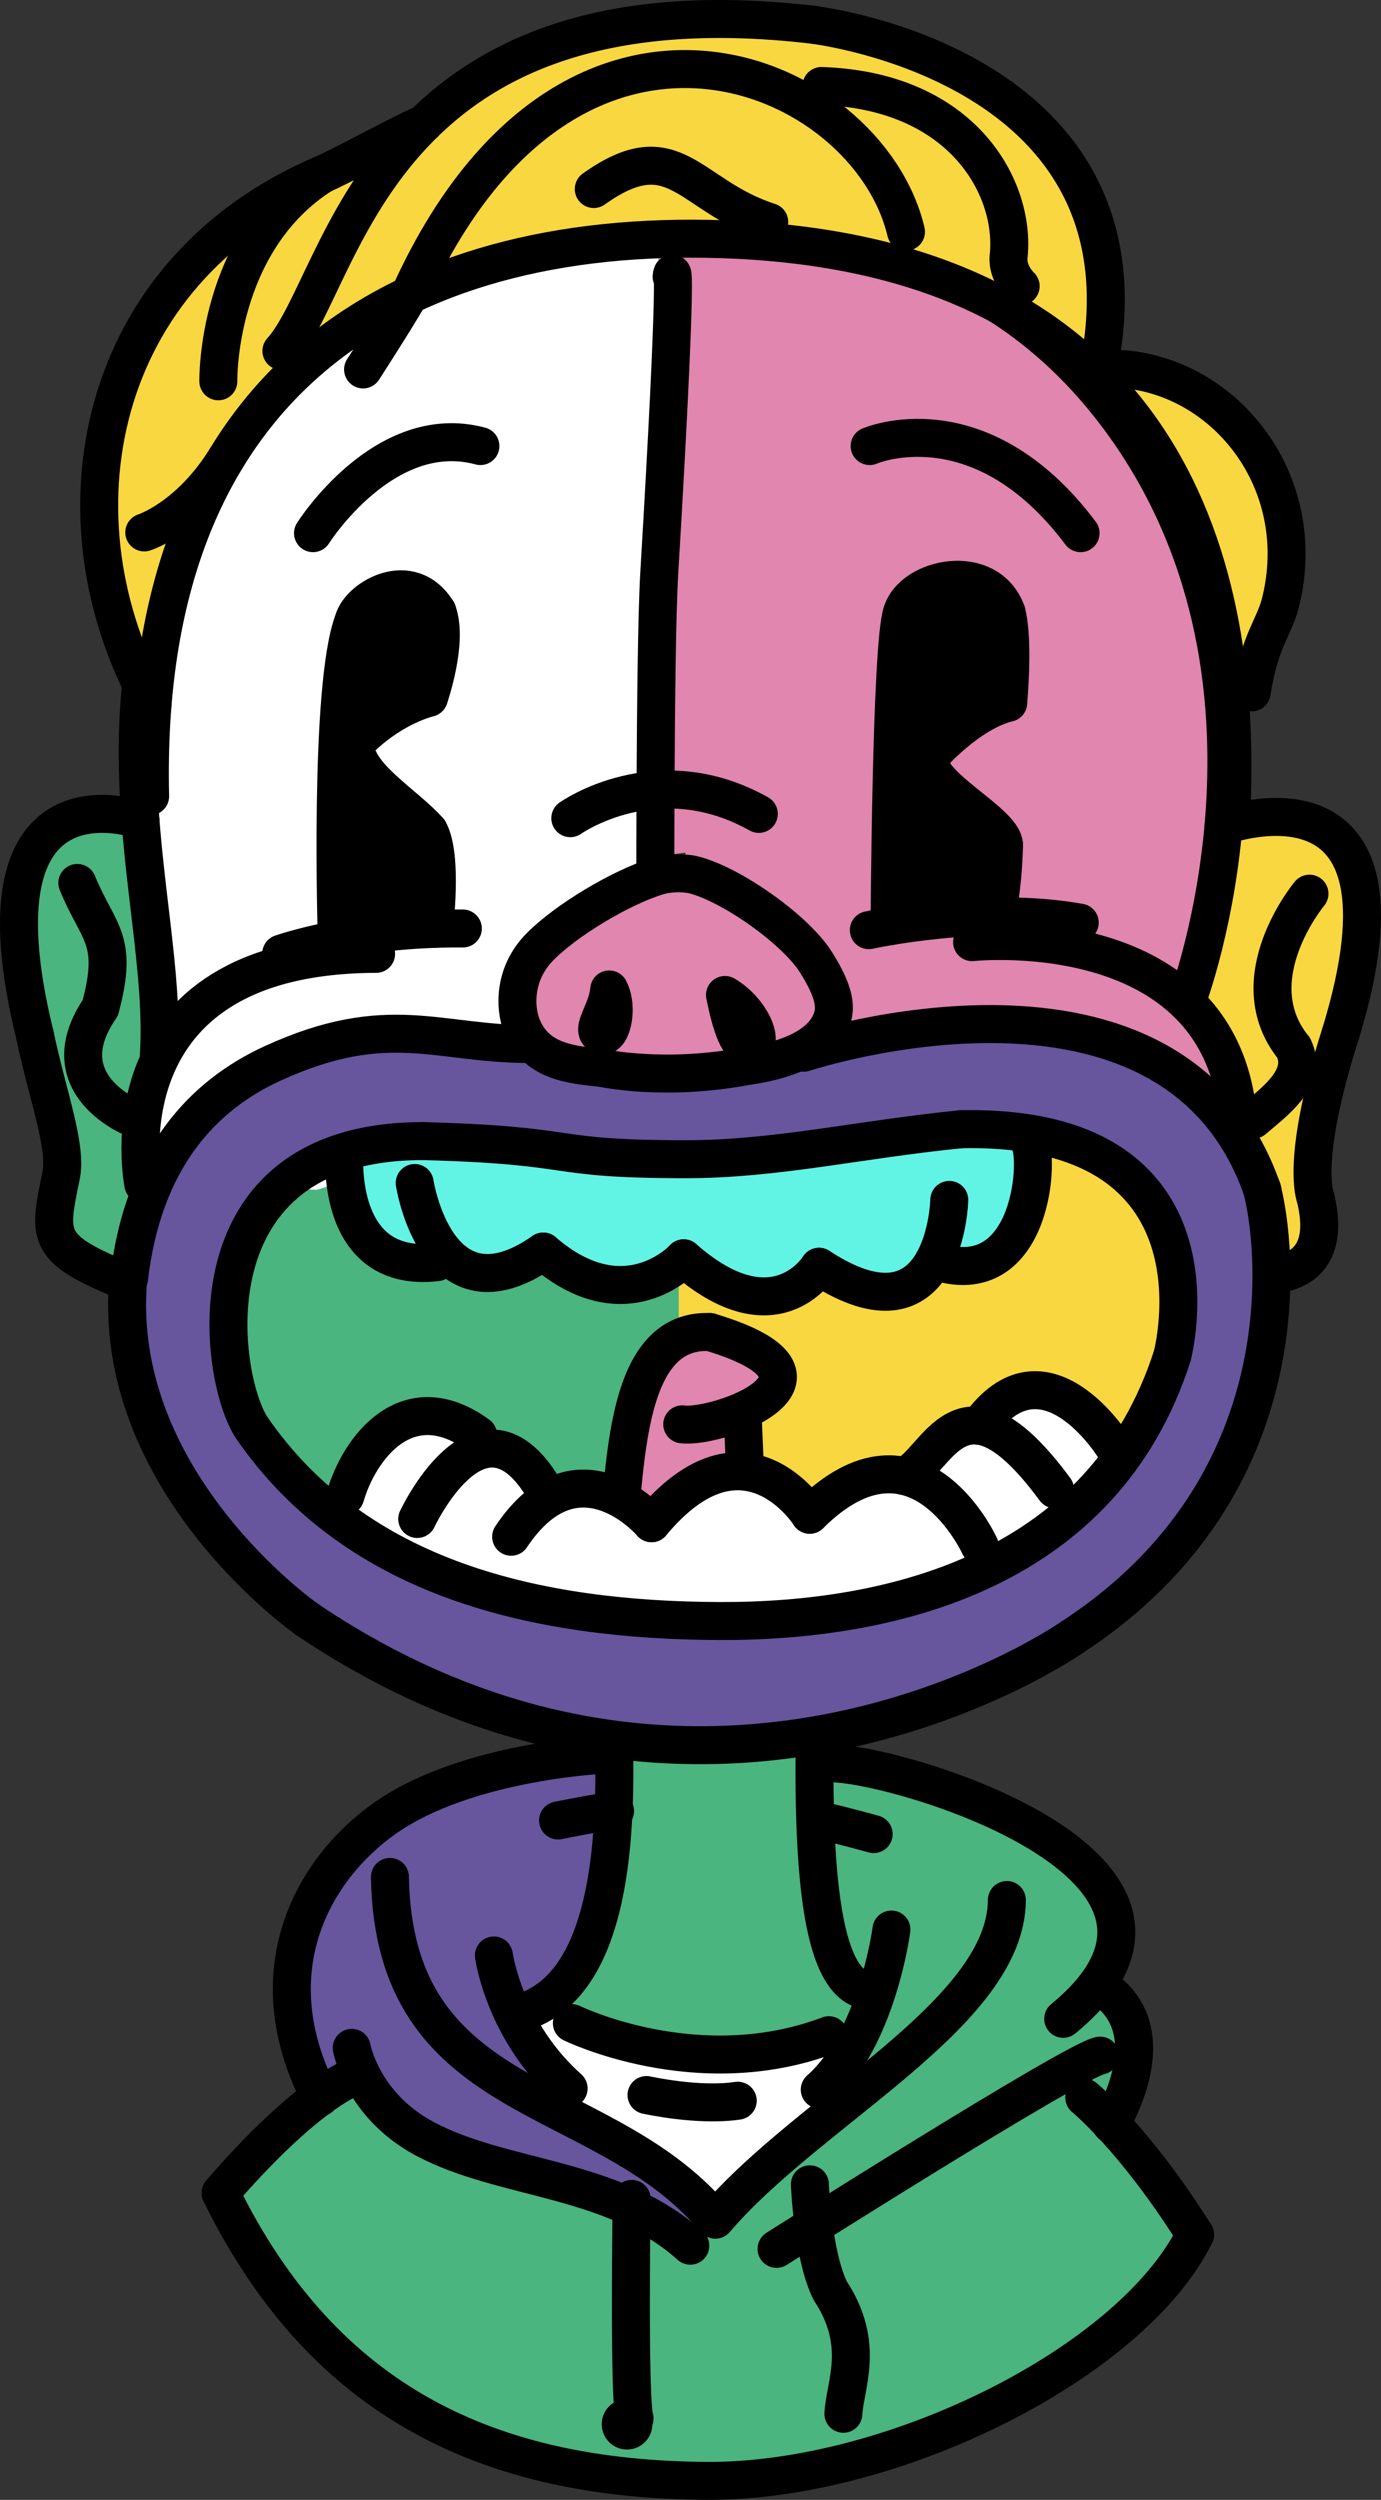 <?xml version="1.0" encoding="utf-8"?>
<!-- Generator: Adobe Illustrator 19.2.1, SVG Export Plug-In . SVG Version: 6.00 Build 0)  -->
<svg version="1.1" xmlns="http://www.w3.org/2000/svg" xmlns:xlink="http://www.w3.org/1999/xlink" x="0px" y="0px"
	 viewBox="0 0 309.345 559.642" style="enable-background:new 0 0 309.345 559.642;" xml:space="preserve">
<rect x="0" y="0" width="309.345" height="559.642" fill="#333333" stroke="none"/>
<g id="n2201">
	<g>
		<polygon style="fill-rule:evenodd;clip-rule:evenodd;fill:#4AB57E;" points="49.419,490.943 59.039,480.501 69.357,471.193 
			81.241,464.987 86.495,472.295 95.086,478.771 109.411,484.324 128.525,489.461 145.641,496.337 154.631,502.738 160.244,496.914 
			167.269,489.516 177.694,480.247 190.196,472.668 186.506,464.865 192.333,455.933 196.295,446.208 188.12,441.891 
			184.047,429.64 183.962,409.675 184.561,394.87 195.532,396.053 211.549,400.606 225.749,406.501 239.689,415.151 
			248.861,426.548 249.538,436.579 245.84,444.467 252.861,452.112 254.041,458.799 252.643,466.887 248.939,475.462 
			255.284,484.916 262.402,492.286 267.689,500.267 260.819,510.635 250.035,521.371 232.225,533.822 208.633,545.174 
			190.185,551.118 172.039,554.571 151.326,555.222 131.018,553.159 108.491,547.221 91.179,538.863 74.691,526.259 63.445,513.766 
			55.936,502.826 49.419,490.943 		"/>
		<path style="fill-rule:evenodd;clip-rule:evenodd;fill:#4AB57E;" d="M135.257,359.206c0,0,18.643-8.554,47.626,0.094
			c-0.042,2.066-0.121,42.972-0.121,42.972l-0.282,11.535l0.048,11.249l2.056,10.709c0,0,0.138,5.123,2.036,6.126
			c1.899,1.002,8.175,4.317,8.175,4.317l-1.827,5.005l-5.048,9.187l-3.756-4.785l-9.592,2.809l-14.403,1.517l-14.586-1.278
			l-11.513-2.867l-7.474-2.881l-3.38-5.639l5.893-4.935l5.427-10.315l1.894-11.78l-0.047-12.705l-0.905-14.83L135.257,359.206z"/>
		<polygon style="fill-rule:evenodd;clip-rule:evenodd;fill:#FFFFFF;" points="160.244,496.914 169.205,487.687 179.361,479.237 
			189.312,470.797 184.986,466.516 189.42,460.399 185.664,455.614 176.072,458.423 161.668,459.941 149.94,458.913 
			135.569,455.795 128.095,452.914 124.716,447.276 115.529,450.876 118.848,457.729 123.211,463.369 127.374,467.541 
			124.821,472.475 133.668,477.065 143.753,482.872 151.679,488.564 160.244,496.914 		"/>
		<polygon style="fill-rule:evenodd;clip-rule:evenodd;fill:#67559E;" points="80.305,464.445 75.299,468.09 71.69,469.525 
			68.219,461.486 65.46,448.203 67.133,433.006 73.928,419.2 85.945,407.231 101.624,399.373 119.16,394.809 136.978,392.709 
			137.593,402.429 137.906,413.892 137.49,425 134.58,435.995 129.54,443.499 120.122,449.076 115.696,451.22 118.848,457.729 
			125.294,465.455 123.823,471.956 133.668,477.065 144.632,483.44 154.135,490.668 160.712,496.37 153.533,501.784 
			145.641,496.337 138.125,492.746 125.811,488.689 114.283,485.634 102.249,481.548 89.543,475.099 83.868,468.641 80.305,464.445 
					"/>
		
			<path style="fill:none;stroke:#000000;stroke-width:8.504;stroke-linecap:round;stroke-linejoin:round;stroke-miterlimit:22.926;" d="
			M136.383,366.8c1.265,23.263,6.509,77.648-20.854,84.076"/>
		
			<path style="fill:none;stroke:#000000;stroke-width:8.504;stroke-linecap:round;stroke-linejoin:round;stroke-miterlimit:22.926;" d="
			M182.883,368.8c-0.376,23.802-2.873,72.013,10.073,76.487"/>
		
			<path style="fill:none;stroke:#000000;stroke-width:8.504;stroke-linecap:round;stroke-linejoin:round;stroke-miterlimit:22.926;" d="
			M136.978,392.709c0,0-32.184,1.069-51.033,14.522c-15.817,11.29-28.794,34.066-14.255,62.294"/>
		
			<path style="fill:none;stroke:#000000;stroke-width:8.504;stroke-linecap:round;stroke-linejoin:round;stroke-miterlimit:22.926;" d="
			M184.561,394.87c9.746-2.082,96.652,21.745,53.595,57.079"/>
		
			<path style="fill:none;stroke:#000000;stroke-width:8.504;stroke-linecap:round;stroke-linejoin:round;stroke-miterlimit:22.926;" d="
			M125.007,407.545c0,0,10.349-2.126,12.766-2.109"/>
		
			<path style="fill:none;stroke:#000000;stroke-width:8.504;stroke-linecap:round;stroke-linejoin:round;stroke-miterlimit:22.926;" d="
			M195.701,410.595c0,0-7.346-2.05-11.645-2.978"/>
		
			<path style="fill:none;stroke:#000000;stroke-width:8.504;stroke-linecap:round;stroke-linejoin:round;stroke-miterlimit:22.926;" d="
			M87.344,420.182c0.851,51.186,45.654,46.973,71.022,74.674"/>
		
			<path style="fill:none;stroke:#000000;stroke-width:8.504;stroke-linecap:round;stroke-linejoin:round;stroke-miterlimit:22.926;" d="
			M225.542,425.349c-0.138,25.5-44.345,46.962-65.298,71.565"/>
		
			<path style="fill:none;stroke:#000000;stroke-width:8.504;stroke-linecap:round;stroke-linejoin:round;stroke-miterlimit:22.926;" d="
			M199.68,431.962c0,0-3.14,24.381-16.055,35.844"/>
		
			<path style="fill:none;stroke:#000000;stroke-width:8.504;stroke-linecap:round;stroke-linejoin:round;stroke-miterlimit:22.926;" d="
			M128.095,452.914c0,0,28.153,13.82,57.568,2.7"/>
		
			<path style="fill:none;stroke:#000000;stroke-width:8.504;stroke-linecap:round;stroke-linejoin:round;stroke-miterlimit:22.926;" d="
			M144.815,469.007c0,0,11.63,2.602,20.44,1.273"/>
		
			<path style="fill:none;stroke:#000000;stroke-width:8.504;stroke-linecap:round;stroke-linejoin:round;stroke-miterlimit:22.926;" d="
			M110.628,437.761c0,0,2.283,16.871,16.746,29.78"/>
		
			<path style="fill:none;stroke:#000000;stroke-width:8.504;stroke-linecap:round;stroke-linejoin:round;stroke-miterlimit:22.926;" d="
			M141.485,492.263c0,0-0.662,45.189,0.658,49.124"/>
		
			<path style="fill:none;stroke:#000000;stroke-width:8.504;stroke-linecap:round;stroke-linejoin:round;stroke-miterlimit:22.926;" d="
			M49.419,490.943c0,0,17.771-21.41,30.886-26.498"/>
		
			<path style="fill:none;stroke:#000000;stroke-width:8.504;stroke-linecap:round;stroke-linejoin:round;stroke-miterlimit:22.926;" d="
			M78.793,458.448c0,0,2.245,12.79,16.292,20.323c17.677,9.48,42.109,8.349,59.545,23.967"/>
		
			<path style="fill:none;stroke:#000000;stroke-width:8.504;stroke-linecap:round;stroke-linejoin:round;stroke-miterlimit:22.926;" d="
			M173.944,503.45c0,0,66.481-42.13,72.479-43.267"/>
		
			<path style="fill:none;stroke:#000000;stroke-width:8.504;stroke-linecap:round;stroke-linejoin:round;stroke-miterlimit:22.926;" d="
			M245.614,444.366c0,0,16.541,6.598,3.276,31.187"/>
		
			<path style="fill:none;stroke:#000000;stroke-width:8.504;stroke-linecap:round;stroke-linejoin:round;stroke-miterlimit:22.926;" d="
			M242.879,469.565c0,0,11.268,9.165,24.81,30.702"/>
		
			<path style="fill:none;stroke:#000000;stroke-width:8.504;stroke-linecap:round;stroke-linejoin:round;stroke-miterlimit:22.926;" d="
			M49.419,490.943c23.232,47.313,60.646,64.082,108.72,64.444c41.735,0.316,95.334-26.435,109.549-55.121"/>
		<path style="fill-rule:evenodd;clip-rule:evenodd;" d="M140.447,537.033c3.132-0.006,5.675,2.527,5.681,5.658
			c0.006,3.132-2.527,5.675-5.659,5.681c-3.131,0.006-5.674-2.527-5.68-5.659C134.783,539.582,137.316,537.039,140.447,537.033
			L140.447,537.033z"/>
		
			<path style="fill:none;stroke:#000000;stroke-width:8.504;stroke-linecap:round;stroke-linejoin:round;stroke-miterlimit:22.926;" d="
			M181.416,488.998c0,0,0.594,15.748,4.547,23.803 M188.918,540.364c0.362-6.562,5-15.5-2.955-27.563"/>
	</g>
</g>
<g id="n2202">
	<g>
		<polygon style="fill-rule:evenodd;clip-rule:evenodd;fill:#4AB57E;" points="153.283,388.697 50.95,341.864 35.283,248.697 
			153.283,248.697 		"/>
		<polygon style="fill-rule:evenodd;clip-rule:evenodd;fill:#F9D740;" points="252.95,348.031 152.044,388.799 152.044,248.799 
			270.044,248.799 		"/>
		<polygon style="fill-rule:evenodd;clip-rule:evenodd;fill:#4AB57E;" points="31.46,183.59 32.665,196.065 34.563,212.516 
			35.682,227.035 35.588,236.17 30.848,247.089 29.123,257.416 34.437,260.39 30.18,269.956 27.858,278.386 26.799,284.544 
			19.838,283.102 13.57,278.267 12.356,270.282 13.672,263.268 13.728,257.323 10.186,241.666 5.192,218.566 4.297,204.53 
			7.784,190.341 12.932,184.855 23.308,182.205 31.46,183.59 		"/>
		<polygon style="fill-rule:evenodd;clip-rule:evenodd;fill:#E186AE;" points="34.437,260.39 38.845,253.751 47.744,244.929 
			62.311,238.292 73.595,233.287 89.719,232.083 104.309,233.618 115.819,234.238 110.432,221.384 114.527,210.387 126.147,200.726 
			141.744,192.455 153.549,190.869 152.95,251.031 165.617,250.364 164.95,257.031 178.284,255.697 185.617,252.364 
			189.617,251.031 201.617,249.697 217.617,249.031 232.284,253.697 250.446,236.107 260.371,241.962 269.261,250.666 
			274.069,258.028 277.528,254.417 276.249,243.339 271.387,231.346 265.779,224.427 269.621,211.554 273.46,190.691 
			274.707,169.11 273.371,150.31 269.352,131.295 261.561,111.293 250.602,93.466 237.022,78.362 216.765,64.179 194.755,55.96 
			172.365,52.615 149.861,52.595 130.559,54.336 109.509,58.597 89.766,65.8 74.975,74.271 60.975,86.198 48.482,102.867 
			40.14,119.429 34.573,136.295 31.965,150.193 30.92,163.389 31.346,182.043 33.264,201.265 35.123,219.775 35.635,231.603 
			34.229,238.598 30.848,247.089 29.17,256.319 		"/>
		<g>
			<defs>
				<polygon id="SVGID_1_" points="34.437,259.39 40.95,264.364 49.95,263.864 59.45,265.864 70.95,266.364 87.45,261.364 
					94.95,267.364 104.95,266.864 112.284,254.364 117.617,253.031 127.45,260.864 151.95,260.864 146.418,189.364 164.988,194.91 
					179.049,205.486 186.632,215.814 189.624,222.667 185.716,229.617 186.358,232.471 200.957,229.908 216.241,228.835 
					234.469,230.258 250.446,235.107 260.371,240.962 269.261,249.666 274.069,257.028 277.528,253.417 276.249,242.339 
					271.387,230.346 265.779,223.427 269.621,210.554 273.46,189.691 274.707,168.11 273.371,149.31 269.352,130.295 
					261.561,110.293 250.602,92.466 237.022,77.362 216.765,63.179 194.755,54.96 172.365,51.615 149.861,51.595 130.559,53.336 
					109.509,57.597 89.766,64.8 74.975,73.271 60.975,85.198 48.482,101.867 40.14,118.429 34.573,135.295 31.965,149.193 
					30.92,162.389 31.346,181.043 33.264,200.265 35.123,218.775 35.635,230.603 34.229,237.598 30.848,246.089 29.17,255.319 
					34.437,259.39 				"/>
			</defs>
			<clipPath id="SVGID_2_">
				<use xlink:href="#SVGID_1_"  style="overflow:visible;"/>
			</clipPath>
			<polygon style="clip-path:url(#SVGID_2_);fill-rule:evenodd;clip-rule:evenodd;fill:#FFFFFF;" points="147.444,312.378 
				-23.556,318.878 -23.556,1.878 147.444,-4.622 			"/>
		</g>
		<polygon style="fill-rule:evenodd;clip-rule:evenodd;fill:#F9D740;" points="273.742,185.808 282.138,183.101 292.523,183.761 
			300.473,188.85 304.743,199.584 304.976,208.468 302.839,222.027 300.249,231.541 297.156,242.205 294.646,254.446 
			294.103,264.992 295.506,274.108 293.233,281.641 287.673,284.924 279.756,285.694 279.228,275.925 277.337,265.685 
			275.798,256.222 278.312,250.667 275.787,241.512 271.387,231.346 265.779,224.427 269.621,211.554 271.541,201.123 
			273.251,191.826 273.742,185.808 		"/>
		
			<path style="fill:none;stroke:#000000;stroke-width:8.504;stroke-linecap:round;stroke-linejoin:round;stroke-miterlimit:22.926;" d="
			M32.097,265.081c0,0-10.385-51.375,52.151-51.541"/>
		
			<path style="fill:none;stroke:#000000;stroke-width:8.504;stroke-linecap:round;stroke-linejoin:round;stroke-miterlimit:22.926;" d="
			M217.749,210.915c0,0,63.375-6.75,59.625,49.126"/>
		
			<path style="fill:none;stroke:#000000;stroke-width:8.504;stroke-linecap:round;stroke-linejoin:round;stroke-miterlimit:22.926;" d="
			M53.499,95.04c15.375-20.625,41.995-39.19,93.019-42.261c29.439-1.771,70.645-0.748,101.231,37.011"/>
		
			<path style="fill:none;stroke:#000000;stroke-width:8.504;stroke-linecap:round;stroke-linejoin:round;stroke-miterlimit:22.926;" d="
			M265.779,224.427c0,0,29.22-76.138-18.03-134.638"/>
		
			<path style="fill:none;stroke:#000000;stroke-width:8.504;stroke-linecap:round;stroke-linejoin:round;stroke-miterlimit:22.926;" d="
			M35.588,236.17c2.25-36.376-20.714-84.881,17.911-141.131"/>
		
			<path style="fill:none;stroke:#000000;stroke-width:8.504;stroke-linecap:round;stroke-linejoin:round;stroke-miterlimit:22.926;" d="
			M274.07,184.88c0,0,45.679-16.716,26.179,46.66"/>
		
			<path style="fill:none;stroke:#000000;stroke-width:8.504;stroke-linecap:round;stroke-linejoin:round;stroke-miterlimit:22.926;" d="
			M294.624,267.916c0,0-3.375-8.25,5.625-36.375"/>
		
			<path style="fill:none;stroke:#000000;stroke-width:8.504;stroke-linecap:round;stroke-linejoin:round;stroke-miterlimit:22.926;" d="
			M279.999,285.165c0,0,19.875,3.75,14.625-17.249"/>
		
			<path style="fill:none;stroke:#000000;stroke-width:8.504;stroke-linecap:round;stroke-linejoin:round;stroke-miterlimit:22.926;" d="
			M293.323,200.064c0,0-15.949,19.102-3.574,34.477"/>
		
			<path style="fill:none;stroke:#000000;stroke-width:8.504;stroke-linecap:round;stroke-linejoin:round;stroke-miterlimit:22.926;" d="
			M280.749,250.666c4.499-3.875,12.375-9.375,9-16.125"/>
		
			<path style="fill:none;stroke:#000000;stroke-width:8.504;stroke-linecap:round;stroke-linejoin:round;stroke-miterlimit:22.926;" d="
			M31.46,183.59c0,0-38.993-14.207-23.618,48.23"/>
		
			<path style="fill:none;stroke:#000000;stroke-width:8.504;stroke-linecap:round;stroke-linejoin:round;stroke-miterlimit:22.926;" d="
			M26.591,286.196c-16.378-6.823-15.7-9.534-12.92-22.928c1.374-6.621-2.925-17.689-5.83-31.447"/>
		
			<path style="fill:none;stroke:#000000;stroke-width:8.504;stroke-linecap:round;stroke-linejoin:round;stroke-miterlimit:22.926;" d="
			M17.323,197.66c4.688,11.438,9.333,12.406,5.143,27.975"/>
		
			<path style="fill:none;stroke:#000000;stroke-width:8.504;stroke-linecap:round;stroke-linejoin:round;stroke-miterlimit:22.926;" d="
			M30.233,250.473c0,0-19.7-7.465-7.767-24.839"/>
		<polygon style="fill-rule:evenodd;clip-rule:evenodd;fill:#F9D740;" points="31.38,152.639 34.875,150.82 37.323,136.579 
			40.925,123.687 47.411,107.286 57.958,92.254 68.019,81.673 82.63,70.912 100.525,62.333 122.366,56.309 146.921,53.588 
			171.571,54.108 199.035,58.672 216.702,64.784 229.559,71.547 240.649,79.657 245.149,74.446 246.316,62.893 244.09,47.315 
			238.033,34.978 227.934,22.773 210.314,13.574 193.688,7.866 174.093,4.775 154.962,4.506 137.565,6.681 121.963,11.345 
			109.205,17.861 98.478,26.059 91.605,33.15 85.464,29.773 79.229,34.157 72.204,39.032 62.601,43.8 52,50.924 40.669,61.814 
			32.834,72.886 25.659,89.444 22.944,102.078 22.36,118.182 24.199,131.734 27.415,143.11 31.38,152.639 		"/>
		<polygon style="fill-rule:evenodd;clip-rule:evenodd;fill:#F9D740;" points="248.376,87.112 252.355,82.706 262.505,85.218 
			271.816,90.523 280.018,98.89 286.037,110.531 288.174,122.509 287.421,132.212 284.529,140.902 281.018,151.482 275.086,152.11 
			273.96,143.636 270.962,129.609 265.51,113.865 258.543,100.51 252.926,92.48 248.376,87.112 		"/>
		
			<path style="fill:none;stroke:#000000;stroke-width:8.504;stroke-linecap:round;stroke-linejoin:round;stroke-miterlimit:22.926;" d="
			M33.631,178.253c-2.25-93,55.944-127.121,128.227-124.702c112.98,3.782,115.338,93.696,114.023,127.328"/>
		
			<path style="fill:none;stroke:#000000;stroke-width:8.504;stroke-linecap:round;stroke-linejoin:round;stroke-miterlimit:22.926;" d="
			M251.506,82.628c23.334,1.868,41.913,25.508,35.36,52.141c-1.427,5.799-4.642,8.338-6.485,20.235"/>
		
			<path style="fill:none;stroke:#000000;stroke-width:8.504;stroke-linecap:round;stroke-linejoin:round;stroke-miterlimit:22.926;" d="
			M34.153,157.956C10.7,116.262,21,60.988,72.204,39.032c4.538-1.946,17.809-9.261,22.754-11.341"/>
		
			<path style="fill:none;stroke:#000000;stroke-width:8.504;stroke-linecap:round;stroke-linejoin:round;stroke-miterlimit:22.926;" d="
			M32.319,119.192c0,0,10.025-3.177,18.315-16.518"/>
		
			<path style="fill:none;stroke:#000000;stroke-width:8.504;stroke-linecap:round;stroke-linejoin:round;stroke-miterlimit:22.926;" d="
			M48.908,85.361c0,0-0.614-31.142,23.295-46.329"/>
		
			<path style="fill:none;stroke:#000000;stroke-width:8.504;stroke-linecap:round;stroke-linejoin:round;stroke-miterlimit:22.926;" d="
			M133.006,42.317c18.191-12.948,21.204,1.57,39.304,7.383"/>
		
			<path style="fill:none;stroke:#000000;stroke-width:8.504;stroke-linecap:round;stroke-linejoin:round;stroke-miterlimit:22.926;" d="
			M81.327,82.706c0,0,6.59-10.162,10.385-16.651"/>
		
			<path style="fill:none;stroke:#000000;stroke-width:8.504;stroke-linecap:round;stroke-linejoin:round;stroke-miterlimit:22.926;" d="
			M202.944,51.878c-8.625-36.375-75.464-65.021-111.232,14.177"/>
		
			<path style="fill:none;stroke:#000000;stroke-width:8.504;stroke-linecap:round;stroke-linejoin:round;stroke-miterlimit:22.926;" d="
			M228.632,64.067c0,0-3.108-2.836-2.697-6.702c1.601-15.027-10.031-37.056-41.929-38.111"/>
		
			<path style="fill:none;stroke:#000000;stroke-width:8.504;stroke-linecap:round;stroke-linejoin:round;stroke-miterlimit:22.926;" d="
			M182.319,5.567c14.758,2.081,75.215,15.625,63.996,75.664"/>
		
			<path style="fill:none;stroke:#000000;stroke-width:8.504;stroke-linecap:round;stroke-linejoin:round;stroke-miterlimit:22.926;" d="
			M63.035,78.572c14.25-15.749,20.66-84.632,119.285-73.006"/>
		
			<path style="fill-rule:evenodd;clip-rule:evenodd;fill:none;stroke:#000000;stroke-width:8.504;stroke-linecap:round;stroke-linejoin:round;stroke-miterlimit:22.926;" d="
			M150.444,61.928c0.207-2.285,1.315-2.201-2.769,66.399c-1.064,17.879-0.872,83.133-0.872,83.133"/>
		<g>
			<polygon style="fill-rule:evenodd;clip-rule:evenodd;" points="83.636,162.781 91.076,158.099 96.082,156.202 98.385,146.637 
				98.257,137.828 92.711,132.397 84.575,133.268 79.207,138.952 77.691,144.693 76.32,155.357 75.33,174.494 75.156,187.607 
				75.247,201.299 75.451,210.354 84.942,208.892 93,208.157 97.201,207.948 97.86,196.874 96.888,187.994 89.979,180.343 
				82.299,173.024 80.877,165.188 83.636,162.781 			"/>
			<polygon style="fill-rule:evenodd;clip-rule:evenodd;" points="199.938,166.989 200.394,154.595 201.189,142.456 
				203.562,134.402 210.882,130.207 220.179,131.05 225.02,136.02 226.2,142.436 226.179,152.18 225.831,157.327 218.876,160.416 
				213.309,164.536 208.395,169.327 212.06,176.329 217.175,180.645 222.787,185.502 224.895,189.202 224.535,195.832 
				223.203,205.156 215.559,205.457 207.865,206.151 199.267,207.36 199.327,199.982 199.487,187.618 199.711,175.799 
				199.938,166.989 			"/>
			
				<path style="fill:none;stroke:#000000;stroke-width:8.504;stroke-linecap:round;stroke-linejoin:round;stroke-miterlimit:22.926;" d="
				M70.114,119.358c0,0,15.938-25.313,37.5-19.5"/>
			
				<path style="fill:none;stroke:#000000;stroke-width:8.504;stroke-linecap:round;stroke-linejoin:round;stroke-miterlimit:22.926;" d="
				M194.802,99.858c0,0,24.563-10.687,47.25,19.5"/>
			
				<path style="fill:none;stroke:#000000;stroke-width:8.504;stroke-linecap:round;stroke-linejoin:round;stroke-miterlimit:22.926;" d="
				M194.614,208.233c0,0,25.501-5.625,47.251-1.687"/>
			
				<path style="fill:none;stroke:#000000;stroke-width:8.504;stroke-linecap:round;stroke-linejoin:round;stroke-miterlimit:22.926;" d="
				M62.989,213.483c0,0,16.313-5.812,40.688-5.625"/>
			
				<path style="fill:none;stroke:#000000;stroke-width:8.504;stroke-linecap:round;stroke-linejoin:round;stroke-miterlimit:22.926;" d="
				M79.207,138.952c1.312-5.062,12.75-11.813,18.75-2.062"/>
			
				<path style="fill:none;stroke:#000000;stroke-width:8.504;stroke-linecap:round;stroke-linejoin:round;stroke-miterlimit:22.926;" d="
				M75.451,210.354c0,0-1.868-56.964,3.757-71.402"/>
			
				<path style="fill:none;stroke:#000000;stroke-width:8.504;stroke-linecap:round;stroke-linejoin:round;stroke-miterlimit:22.926;" d="
				M96.082,156.202c0,0,4.41-12.592,1.875-19.312"/>
			
				<path style="fill:none;stroke:#000000;stroke-width:8.504;stroke-linecap:round;stroke-linejoin:round;stroke-miterlimit:22.926;" d="
				M79.582,166.514c0,0,6.562-7.5,16.5-10.312"/>
			
				<path style="fill:none;stroke:#000000;stroke-width:8.504;stroke-linecap:round;stroke-linejoin:round;stroke-miterlimit:22.926;" d="
				M96.082,186.014c-5.25-6-16.688-12.375-16.5-19.5"/>
			
				<path style="fill:none;stroke:#000000;stroke-width:8.504;stroke-linecap:round;stroke-linejoin:round;stroke-miterlimit:22.926;" d="
				M97.201,207.948c0,0,2.069-16.309-1.118-21.934"/>
			
				<path style="fill:none;stroke:#000000;stroke-width:8.504;stroke-linecap:round;stroke-linejoin:round;stroke-miterlimit:22.926;" d="
				M202.02,137.264c2.25-8.062,19.311-11.625,23.438-0.188"/>
			
				<path style="fill:none;stroke:#000000;stroke-width:8.504;stroke-linecap:round;stroke-linejoin:round;stroke-miterlimit:22.926;" d="
				M199.267,207.36c0,0,0.316-62.971,2.753-70.096"/>
			
				<path style="fill:none;stroke:#000000;stroke-width:8.504;stroke-linecap:round;stroke-linejoin:round;stroke-miterlimit:22.926;" d="
				M225.831,157.327c0,0,1.314-13.875-0.374-20.25"/>
			
				<path style="fill:none;stroke:#000000;stroke-width:8.504;stroke-linecap:round;stroke-linejoin:round;stroke-miterlimit:22.926;" d="
				M208.395,169.327c0,0,8.436-9.75,17.436-12.001"/>
			
				<path style="fill:none;stroke:#000000;stroke-width:8.504;stroke-linecap:round;stroke-linejoin:round;stroke-miterlimit:22.926;" d="
				M224.895,189.202c0-5.25-18.535-13.717-16.5-19.874"/>
			
				<path style="fill:none;stroke:#000000;stroke-width:8.504;stroke-linecap:round;stroke-linejoin:round;stroke-miterlimit:22.926;" d="
				M223.203,205.156c0,0,1.504-6.579,1.692-15.954"/>
		</g>
	</g>
</g>
<g id="n2203">
	<g id="_x3C_Group_x3E_">
		<g>
			<polygon style="fill-rule:evenodd;clip-rule:evenodd;fill:#E186AE;" points="137.512,351.858 138.863,340.462 140.545,318.429 
				143.918,307.239 149.885,300.299 157.201,298.197 164.591,300.738 169.976,304.245 172.873,308.752 169.476,314.347 
				166.362,316.937 166.731,324.319 167.216,340.926 166.386,346.148 158.144,343.868 149.468,345.968 143.415,350.02 
				137.512,351.858 			"/>
			
				<path style="fill:none;stroke:#000000;stroke-width:8.504;stroke-linecap:round;stroke-linejoin:round;stroke-miterlimit:22.926;" d="
				M137.227,353.414c3.41-17.186,0.187-56.14,21.775-55.214"/>
			
				<path style="fill:none;stroke:#000000;stroke-width:8.504;stroke-linecap:round;stroke-linejoin:round;stroke-miterlimit:22.926;" d="
				M152.822,318.862c7.768,1.064,40.224-10.485,6.179-20.662"/>
			
				<path style="fill:none;stroke:#000000;stroke-width:8.504;stroke-linecap:round;stroke-linejoin:round;stroke-miterlimit:22.926;" d="
				M167.637,346.898c0,0-0.696-17.084-1.313-30.798"/>
		</g>
	</g>
</g>
<g id="n2204">
	<g>
		<g>
			<g>
				<path style="fill-rule:evenodd;clip-rule:evenodd;fill:#67559E;" d="M285.239,280.155l-1.914-12.757l-6.244-12.478
					l-10.253-11.382l-16.778-8.746l-13.579-3.439l-18.621-0.976l-15.469,1.304l-13.075,2.507l-13.636,3.592l-14.978,2.223
					l-15.639,0.271l-12.958-1.541l-8.61-1.921l-7.922-2.272l-11.983-1.072l-11.374-0.971l-13.029,0.973l-13.648,5.225l-13.1,5.969
					l-10.613,9.652l-5.517,8.701l-3.75,9.211l-2.907,13.205l-0.143,15.013l1.781,9.909l4.746,13.285l7.361,12.989l7.495,9.816
					l11.099,11.347l11.709,8.855l12.369,7.203l13.008,6.184l14.116,5.189l15.978,4.061l16.486,2.271l14.814,0.444l16.164-1.195
					l15.849-2.855l16.118-4.645l16.078-6.508l13.254-7.071l12.891-9.175l11.42-10.98l8.436-11.124l8.228-16.1l4.657-15.982
					l1.719-13.327L285.239,280.155z M242.784,335.031c-25.667,20.333-75,42.667-155.667,13c0,0-32.333-14.667-34.667-36.667
					c-2.333-22-2-45.333,17.667-53c19.667-7.667,47.333-0.667,65.667-0.667s70-2.333,83.333-4.667
					c13.333-2.333,28.667-2.333,37,17.667C264.45,290.697,268.45,314.697,242.784,335.031z"/>
				<polygon style="fill-rule:evenodd;clip-rule:evenodd;fill:#FFFFFF;" points="74.824,339.155 78.326,333.966 83.501,326.649 
					88.86,319.837 95.061,316.117 101.59,316.734 105.967,319.209 108.83,324.4 116.178,326.508 120.935,331.903 123.008,335.415 
					131.784,333.284 140.392,336.341 146.652,340.166 153.774,333.783 163.411,329.475 172.279,331.382 178.286,335.386 
					181.377,339.103 187.389,334.085 194.654,330.645 202.505,330.424 208.655,324.903 215.601,319.544 220.152,319.329 
					227.128,312.08 233.662,312.024 240.564,315.957 245.176,320.563 251.96,325.292 244.489,334.38 235.067,342.659 
					221.475,350.89 203.114,357.758 187.688,361.024 170.238,362.713 153.137,362.748 140.825,362.003 122.224,359.411 
					107.734,355.801 94.662,350.924 84.706,345.826 74.824,339.155 				"/>
				<path style="fill-rule:evenodd;clip-rule:evenodd;fill:#61F4E5;" d="M77.167,258.01l9.708-2.135l13.596-0.239l13.453,0.791
					l18.734,2.296l15.563,0.754l17.053-0.419l9.22-0.893l17.586-2.388l11.279-1.584l11.846-1.39l11.967,0.488l2.139,6.235
					l1.072,7.578l-1.58,7.312l-3.459,5.58l-6.123,3.31l-10.026-1.079l-4.018,4.789l-8.591,2.073l-7.577-2.349l-5.549-3.152
					l-6.093,5.227c0,0-10.034,1.02-9.098,1.155c0.937,0.134-7.94-3.023-7.94-3.023l-7.186-5.254l-9.306,5.341l-10.608-0.2
					l-7.775-3.755l-3.762-2.901l-6.903,3.733l-6.749,1.024l-5.664-2.081l-2.713-2.43l-5.877,3.324l-7.062-3.92l-5.308-5.381
					l-3.74-8.314L77.167,258.01L77.167,258.01z"/>
				
					<path style="fill:none;stroke:#000000;stroke-width:8.504;stroke-linecap:round;stroke-linejoin:round;stroke-miterlimit:22.926;" d="
					M77.167,258.01c0,0-2.343,27.253,20.685,24.553"/>
				
					<path style="fill:none;stroke:#000000;stroke-width:8.504;stroke-linecap:round;stroke-linejoin:round;stroke-miterlimit:22.926;" d="
					M92.893,264.831c0,0,4.926,32.021,28.8,15.347"/>
				
					<path style="fill:none;stroke:#000000;stroke-width:8.504;stroke-linecap:round;stroke-linejoin:round;stroke-miterlimit:22.926;" d="
					M153.145,281.693c0,0-13.073,14.4-31.452-1.516"/>
				
					<path style="fill:none;stroke:#000000;stroke-width:8.504;stroke-linecap:round;stroke-linejoin:round;stroke-miterlimit:22.926;" d="
					M183.461,283.588c0,0-9.852,16.105-30.316-1.895"/>
				
					<path style="fill:none;stroke:#000000;stroke-width:8.504;stroke-linecap:round;stroke-linejoin:round;stroke-miterlimit:22.926;" d="
					M212.64,268.62c0,0-0.758,33.536-29.179,14.968"/>
				
					<path style="fill:none;stroke:#000000;stroke-width:8.504;stroke-linecap:round;stroke-linejoin:round;stroke-miterlimit:22.926;" d="
					M230.385,255.35c2.654,2.463,1.327,34.609-21.188,26.876"/>
				
					<path style="fill:none;stroke:#000000;stroke-width:8.504;stroke-linecap:round;stroke-linejoin:round;stroke-miterlimit:22.926;" d="
					M77.357,334.935c3.092-10.68,13.825-25.234,29.741-13.676"/>
				
					<path style="fill:none;stroke:#000000;stroke-width:8.504;stroke-linecap:round;stroke-linejoin:round;stroke-miterlimit:22.926;" d="
					M93.462,340.051c0,0,13.642-29.179,27.473-8.147"/>
				
					<path style="fill:none;stroke:#000000;stroke-width:8.504;stroke-linecap:round;stroke-linejoin:round;stroke-miterlimit:22.926;" d="
					M145.945,340.998c0,0-16.484-19.326-31.452,3.032"/>
				
					<path style="fill:none;stroke:#000000;stroke-width:8.504;stroke-linecap:round;stroke-linejoin:round;stroke-miterlimit:22.926;" d="
					M181.377,339.103c0,0-14.589-23.115-35.432,1.895"/>
				
					<path style="fill:none;stroke:#000000;stroke-width:8.504;stroke-linecap:round;stroke-linejoin:round;stroke-miterlimit:22.926;" d="
					M219.461,346.114c0,0-14.02-30.884-38.084-7.01"/>
				
					<path style="fill:none;stroke:#000000;stroke-width:8.504;stroke-linecap:round;stroke-linejoin:round;stroke-miterlimit:22.926;" d="
					M202.505,330.424c7.389-2.653,12.598-25.805,33.819,2.995"/>
				
					<path style="fill:none;stroke:#000000;stroke-width:8.504;stroke-linecap:round;stroke-linejoin:round;stroke-miterlimit:22.926;" d="
					M249.398,323.747c0,0-15.497-24.86-30.037-4.556"/>
				
					<path style="fill:none;stroke:#000000;stroke-width:8.504;stroke-linecap:round;stroke-linejoin:round;stroke-miterlimit:22.926;" d="
					M119.076,233.71c-20.842,0.189-32.035-7.557-58.06,4.375c-15.568,7.138-28.985,21.251-32.105,48.13"/>
				
					<path style="fill:none;stroke:#000000;stroke-width:8.504;stroke-linecap:round;stroke-linejoin:round;stroke-miterlimit:22.926;" d="
					M180.06,235.666c0,0,82.659-27.325,102.744,30.843"/>
				
					<path style="fill:none;stroke:#000000;stroke-width:8.504;stroke-linecap:round;stroke-linejoin:round;stroke-miterlimit:22.926;" d="
					M68.745,362.507c0,0-44.336-30.885-39.978-76.737"/>
				
					<path style="fill:none;stroke:#000000;stroke-width:8.504;stroke-linecap:round;stroke-linejoin:round;stroke-miterlimit:22.926;" d="
					M240.216,366.486c0,0-81.094,57.031-171.472-3.979"/>
				
					<path style="fill:none;stroke:#000000;stroke-width:8.504;stroke-linecap:round;stroke-linejoin:round;stroke-miterlimit:22.926;" d="
					M282.659,266.065c3.218,12.008,9.852,66.316-42.443,100.421"/>
				
					<path style="fill:none;stroke:#000000;stroke-width:8.504;stroke-linecap:round;stroke-linejoin:round;stroke-miterlimit:22.926;" d="
					M94.892,255.456c35.93,0.972,26.715,4.044,58.737,4.057c20.125,0.008,39.083-4.47,61.578-6.71"/>
				
					<path style="fill:none;stroke:#000000;stroke-width:8.504;stroke-linecap:round;stroke-linejoin:round;stroke-miterlimit:22.926;" d="
					M262.574,303.581c0,0,14.021-52.106-47.368-50.779"/>
				
					<path style="fill:none;stroke:#000000;stroke-width:8.504;stroke-linecap:round;stroke-linejoin:round;stroke-miterlimit:22.926;" d="
					M56.429,319.686c-7.404-10.983-15.16-64.338,38.463-64.231"/>
				
					<path style="fill:none;stroke:#000000;stroke-width:8.504;stroke-linecap:round;stroke-linejoin:round;stroke-miterlimit:22.926;" d="
					M262.574,303.581c-15.347,47.747-62.144,59.456-101.397,59.315c-40.922-0.146-81.283-9.246-104.748-43.21"/>
			</g>
			
				<path style="fill-rule:evenodd;clip-rule:evenodd;fill:none;stroke:#000000;stroke-width:8.504;stroke-linecap:round;stroke-linejoin:round;stroke-miterlimit:22.926;" d="
				M119.076,233.71c0,0,13.457,3.726,30.636,3.726s35.368-3.368,35.368-3.368"/>
		</g>
		<g>
			<polygon style="fill-rule:evenodd;clip-rule:evenodd;fill:#E186AE;" points="127.448,238.021 119.592,232.188 115.916,223.414 
				119.627,213.448 129.162,205.52 137.225,200.946 147.173,196.184 154.99,195.76 161.469,198.217 168.913,202.576 
				175.045,207.175 180.045,212.562 184.972,219.273 186.786,225.302 185.25,230.374 179.677,235.604 169.906,238.23 
				156.428,240.076 142.314,240.946 127.448,238.021 			"/>
			
				<path style="fill:none;stroke:#000000;stroke-width:8.504;stroke-linecap:round;stroke-linejoin:round;stroke-miterlimit:22.926;" d="
				M167.225,238.666c7.143-0.984,16.289-3.586,18.929-9.989c1.112-2.699,1.217-6.03-3.436-13.352
				c-4.652-7.322-19.231-17.611-27.727-19.565c0,0-3.946-0.802-7.817,0.425c-8.071,2.464-20.362,9.809-26.253,15.803
				c-5.891,5.993-5.615,13.555-4.074,17.567c3.162,8.23,11.217,8.801,18.093,9.537"/>
			
				<path style="fill:none;stroke:#000000;stroke-width:8.504;stroke-linecap:round;stroke-linejoin:round;stroke-miterlimit:22.926;" d="
				M136.468,221.503c-0.41,4.935-4.334,9.006-1.954,10.196C136.893,232.888,138.677,225.752,136.468,221.503L136.468,221.503z"/>
			
				<path style="fill:none;stroke:#000000;stroke-width:8.504;stroke-linecap:round;stroke-linejoin:round;stroke-miterlimit:22.926;" d="
				M162.398,222.744c5.581,3.244,8.921,10.487,6.084,11.575C165.475,235.471,163.699,229.161,162.398,222.744L162.398,222.744z"/>
			
				<path style="fill:none;stroke:#000000;stroke-width:8.504;stroke-linecap:round;stroke-linejoin:round;stroke-miterlimit:22.926;" d="
				M134.939,239.091c0,0,13.861,3.059,32.286-0.425"/>
		</g>
		
			<path style="fill:none;stroke:#000000;stroke-width:8.504;stroke-linecap:round;stroke-linejoin:round;stroke-miterlimit:22.926;" d="
			M127.749,183.165c0,0,19.368-13.79,42.226-0.96"/>
	</g>
</g>
</svg>
